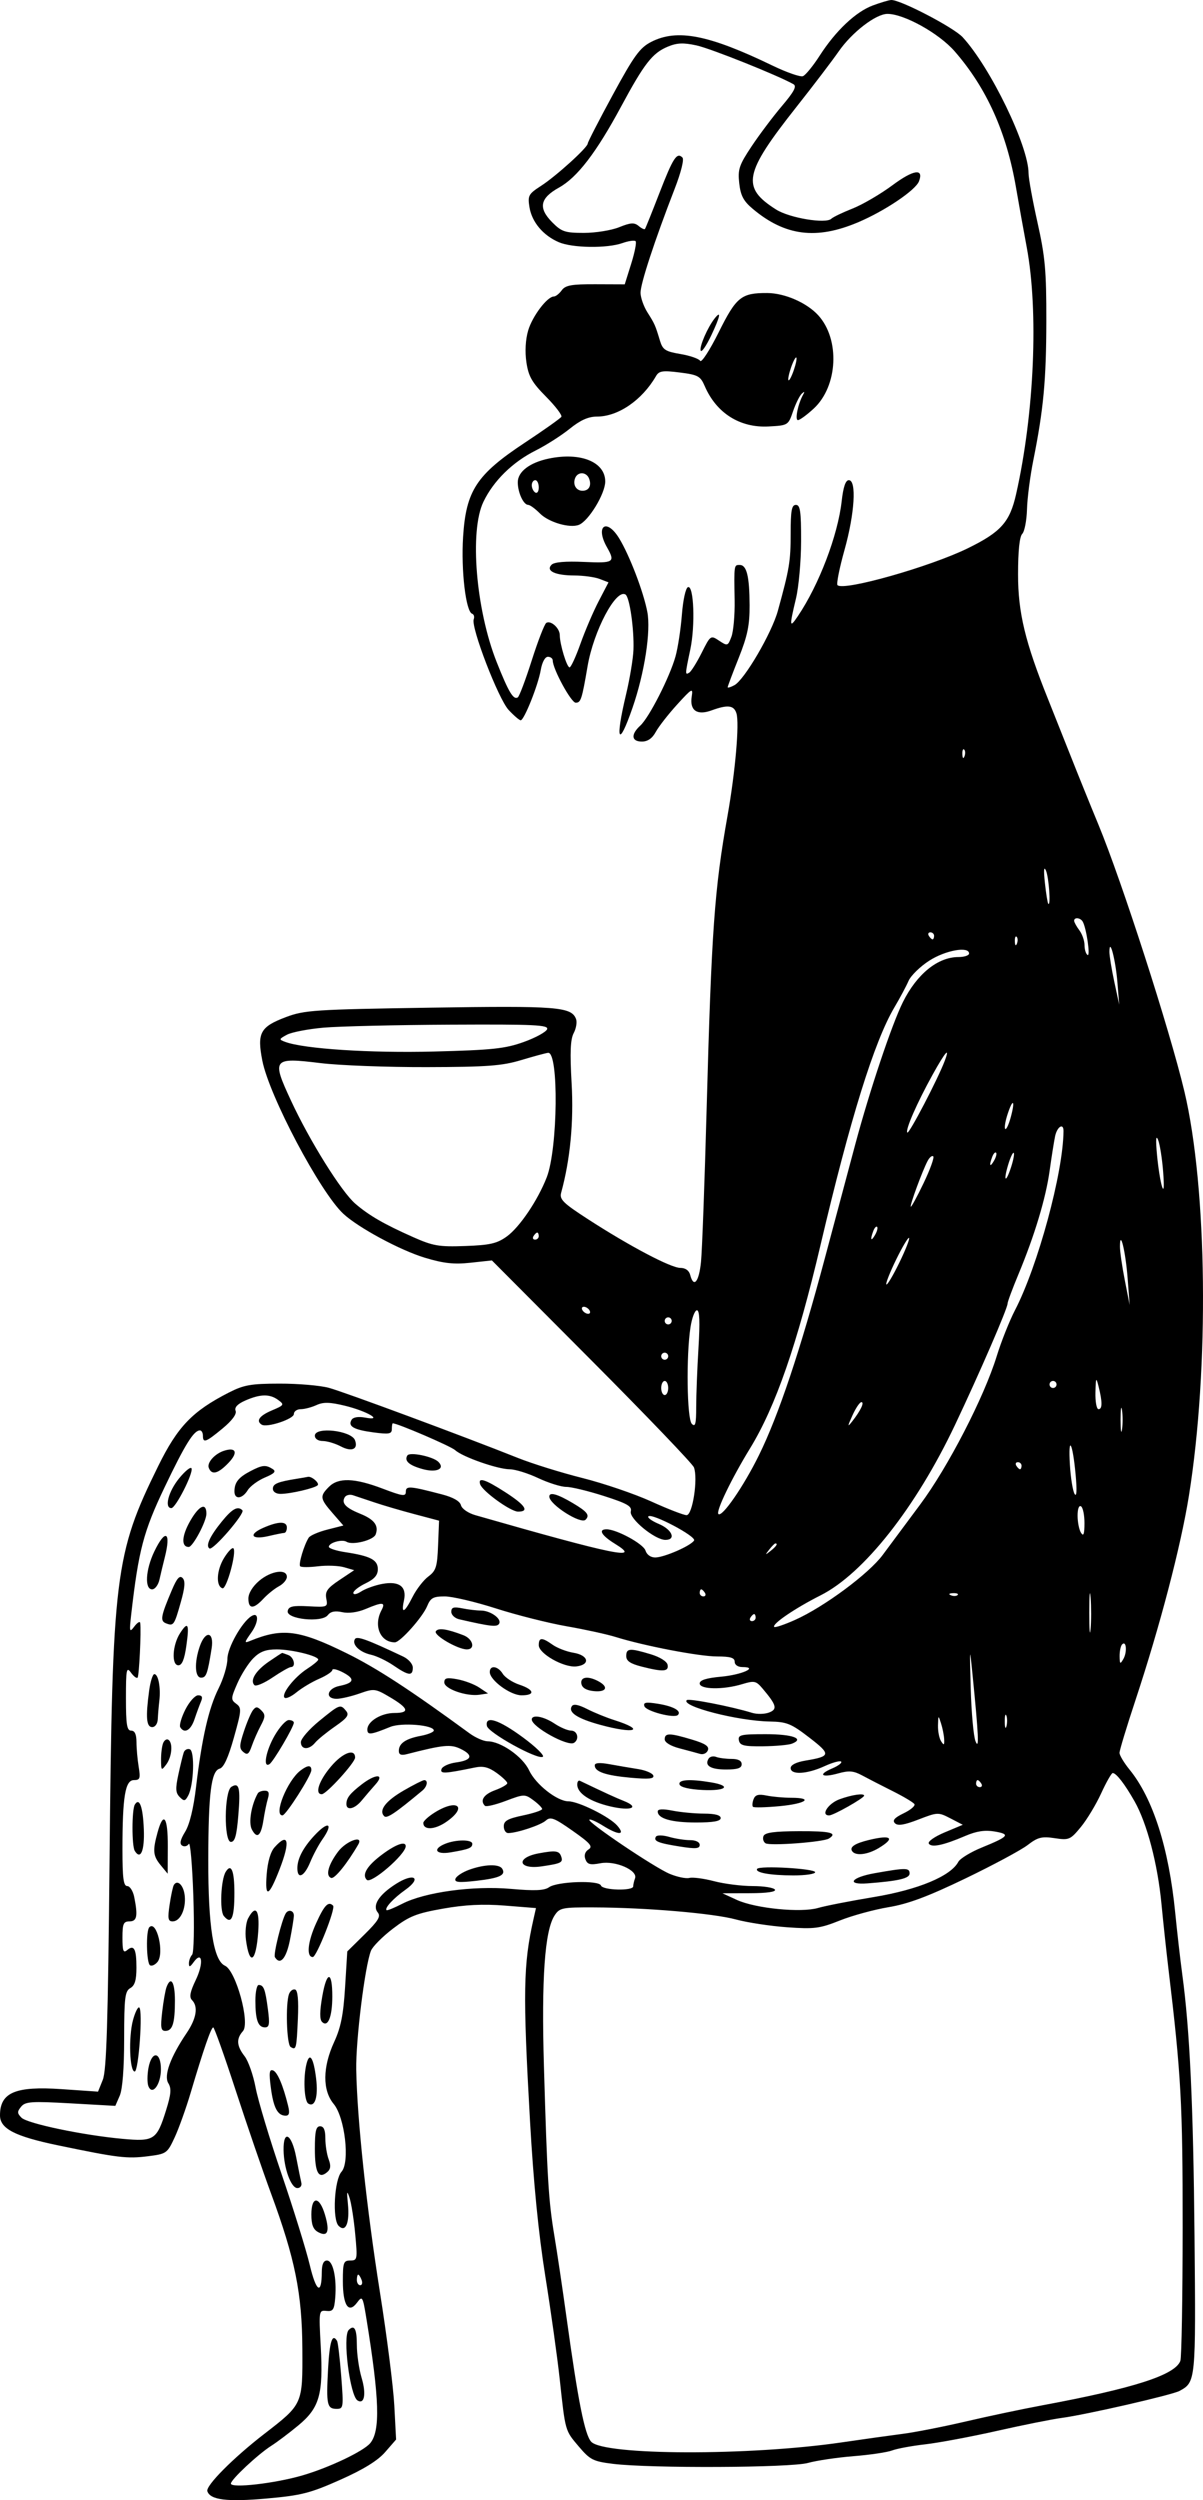 <svg width="104" height="216" viewBox="0 0 104 216" fill="none" xmlns="http://www.w3.org/2000/svg">
<path fill-rule="evenodd" clip-rule="evenodd" d="M75.463 0.468C73.987 1.013 72.252 2.649 70.866 4.803C70.293 5.694 69.64 6.494 69.415 6.581C69.19 6.669 68.008 6.258 66.789 5.669C61.253 2.997 58.536 2.467 56.289 3.624C55.311 4.127 54.812 4.815 52.974 8.197C51.784 10.386 50.811 12.277 50.811 12.398C50.811 12.74 48.077 15.217 46.768 16.062C45.687 16.76 45.612 16.899 45.773 17.903C45.979 19.182 46.95 20.341 48.306 20.924C49.48 21.429 52.471 21.471 53.806 21.002C54.338 20.814 54.852 20.741 54.949 20.838C55.045 20.935 54.873 21.813 54.566 22.79L54.009 24.566L51.479 24.556C49.413 24.548 48.879 24.644 48.562 25.081C48.348 25.374 48.044 25.615 47.885 25.615C47.31 25.615 46.019 27.323 45.658 28.56C45.428 29.351 45.372 30.381 45.509 31.304C45.69 32.521 45.987 33.042 47.205 34.271C48.018 35.091 48.614 35.874 48.53 36.01C48.447 36.147 47.026 37.153 45.374 38.245C41.192 41.01 40.287 42.39 40.035 46.385C39.851 49.285 40.27 52.839 40.816 53.025C40.972 53.078 41.033 53.292 40.954 53.501C40.695 54.183 43.086 60.39 43.973 61.339C44.435 61.833 44.904 62.234 45.014 62.231C45.314 62.224 46.521 59.201 46.748 57.888C46.865 57.211 47.118 56.743 47.366 56.743C47.597 56.743 47.786 56.889 47.786 57.067C47.786 57.794 49.373 60.711 49.769 60.711C50.215 60.711 50.303 60.443 50.797 57.557C51.321 54.496 53.252 50.85 54.075 51.364C54.429 51.584 54.827 54.339 54.763 56.133C54.737 56.888 54.449 58.624 54.124 59.99C53.162 64.031 53.461 64.671 54.675 61.169C55.722 58.148 56.282 54.526 55.96 52.856C55.623 51.107 54.419 47.966 53.527 46.51C52.427 44.715 51.433 45.445 52.474 47.283C53.209 48.581 53.073 48.667 50.481 48.548C48.898 48.476 47.911 48.56 47.686 48.788C47.157 49.321 47.988 49.714 49.657 49.719C50.436 49.722 51.418 49.856 51.839 50.018L52.605 50.312L51.759 51.935C51.294 52.827 50.585 54.48 50.184 55.608C49.783 56.736 49.358 57.659 49.24 57.659C49.003 57.659 48.395 55.661 48.393 54.873C48.391 54.271 47.62 53.571 47.227 53.815C47.072 53.913 46.507 55.368 45.972 57.048C45.437 58.73 44.893 60.171 44.763 60.252C44.383 60.489 43.968 59.795 42.938 57.201C41.142 52.676 40.579 45.883 41.79 43.359C42.661 41.541 44.312 39.921 46.308 38.921C47.204 38.472 48.526 37.629 49.246 37.048C50.173 36.3 50.862 35.991 51.603 35.991C53.441 35.991 55.502 34.58 56.713 32.491C56.974 32.041 57.283 31.995 58.766 32.182C60.344 32.381 60.551 32.493 60.924 33.357C61.933 35.693 63.967 36.978 66.447 36.845C68.127 36.755 68.147 36.742 68.558 35.54C68.786 34.873 69.126 34.186 69.312 34.014C69.552 33.794 69.587 33.817 69.432 34.093C68.985 34.89 68.699 36.296 68.983 36.296C69.14 36.296 69.755 35.846 70.35 35.297C72.439 33.364 72.634 29.319 70.738 27.24C69.746 26.154 67.846 25.324 66.331 25.316C64.084 25.304 63.653 25.652 62.133 28.705C61.365 30.248 60.644 31.361 60.531 31.176C60.418 30.991 59.65 30.726 58.824 30.586C57.513 30.364 57.289 30.218 57.05 29.423C56.65 28.091 56.605 27.99 55.971 26.988C55.652 26.484 55.384 25.729 55.375 25.309C55.358 24.541 56.582 20.808 58.324 16.316C58.879 14.887 59.156 13.771 58.997 13.611C58.516 13.126 58.186 13.636 57.008 16.676C56.372 18.319 55.809 19.718 55.758 19.784C55.706 19.849 55.459 19.731 55.207 19.52C54.837 19.21 54.516 19.231 53.53 19.629C52.859 19.9 51.486 20.121 50.479 20.121C48.848 20.121 48.548 20.021 47.742 19.208C46.511 17.966 46.676 17.123 48.328 16.205C49.906 15.328 51.551 13.184 53.686 9.222C55.689 5.502 56.393 4.595 57.704 4.042C58.517 3.7 59.058 3.674 60.21 3.923C61.441 4.19 67.226 6.503 68.596 7.276C68.9 7.448 68.647 7.924 67.598 9.159C66.826 10.069 65.645 11.637 64.975 12.644C63.895 14.268 63.774 14.629 63.907 15.831C64.025 16.897 64.274 17.37 65.071 18.04C67.863 20.39 70.579 20.735 74.196 19.199C76.501 18.221 79.153 16.434 79.447 15.662C79.882 14.519 78.971 14.653 77.158 16C76.124 16.767 74.571 17.675 73.706 18.017C72.841 18.359 72.015 18.755 71.871 18.897C71.401 19.359 68.249 18.835 67.093 18.102C64.067 16.184 64.304 14.991 68.859 9.23C70.327 7.374 71.963 5.225 72.496 4.456C73.643 2.798 75.716 1.2 76.722 1.2C78.157 1.2 81.172 2.877 82.527 4.429C85.289 7.593 87.015 11.423 87.836 16.212C88.075 17.607 88.49 19.915 88.758 21.342C89.797 26.881 89.419 35.697 87.843 42.691C87.298 45.106 86.534 45.963 83.679 47.363C80.401 48.969 72.927 51.085 72.403 50.555C72.297 50.449 72.568 49.085 73.005 47.525C73.886 44.384 74.067 41.484 73.382 41.484C73.1 41.484 72.902 42.066 72.763 43.302C72.432 46.256 70.804 50.526 68.975 53.234C68.247 54.311 68.23 54.144 68.812 51.708C69.053 50.701 69.253 48.469 69.255 46.749C69.259 44.169 69.18 43.62 68.806 43.62C68.44 43.62 68.353 44.1 68.353 46.103C68.353 48.501 68.245 49.152 67.245 52.776C66.716 54.697 64.359 58.729 63.491 59.197C63.171 59.37 62.909 59.449 62.909 59.371C62.909 59.294 63.337 58.156 63.861 56.843C64.624 54.929 64.811 54.024 64.803 52.288C64.792 49.775 64.554 48.809 63.947 48.809C63.453 48.809 63.457 48.779 63.51 51.87C63.531 53.135 63.406 54.547 63.233 55.008C62.927 55.819 62.891 55.831 62.173 55.356C61.437 54.869 61.424 54.877 60.663 56.393C60.241 57.233 59.757 58.007 59.587 58.113C59.217 58.344 59.22 58.274 59.677 56.112C60.115 54.037 59.986 50.555 59.478 50.724C59.278 50.791 59.052 51.808 58.95 53.105C58.853 54.351 58.604 55.975 58.397 56.715C57.898 58.499 56.12 61.989 55.353 62.689C54.519 63.451 54.581 64.068 55.491 64.068C55.995 64.068 56.389 63.794 56.696 63.228C56.947 62.767 57.779 61.703 58.543 60.863C59.826 59.456 59.923 59.402 59.8 60.175C59.608 61.379 60.257 61.834 61.513 61.375C62.912 60.865 63.445 60.927 63.665 61.627C63.934 62.484 63.569 66.683 62.895 70.477C61.761 76.856 61.511 80.373 61.089 95.807C60.918 102.101 60.699 108.041 60.603 109.006C60.431 110.752 59.971 111.315 59.669 110.15C59.569 109.763 59.257 109.54 58.813 109.54C57.997 109.54 54.437 107.665 50.855 105.348C48.674 103.938 48.353 103.622 48.513 103.041C49.296 100.184 49.607 96.933 49.416 93.58C49.264 90.907 49.311 89.793 49.598 89.252C49.81 88.851 49.901 88.306 49.8 88.04C49.397 86.981 48.187 86.887 37.186 87.058C27.178 87.213 26.316 87.269 24.709 87.876C22.495 88.712 22.211 89.237 22.678 91.632C23.272 94.677 27.677 103 29.681 104.864C30.974 106.066 34.593 108.016 36.727 108.661C38.349 109.151 39.242 109.249 40.674 109.094L42.524 108.894L51.15 117.552C55.894 122.314 59.872 126.464 59.991 126.775C60.357 127.74 59.871 130.903 59.356 130.903C59.108 130.903 57.731 130.369 56.295 129.717C54.859 129.065 52.187 128.155 50.357 127.695C48.527 127.236 46.009 126.452 44.762 125.954C40.111 124.099 29.744 120.256 28.43 119.901C27.681 119.699 25.768 119.535 24.178 119.538C21.688 119.541 21.076 119.649 19.774 120.315C16.631 121.922 15.36 123.246 13.673 126.67C9.93 134.266 9.71 136.055 9.47 160.761C9.334 174.828 9.209 178.883 8.886 179.686L8.475 180.707L5.345 180.492C1.329 180.215 0 180.778 0 182.756C0 183.907 1.276 184.568 4.995 185.342C10.198 186.425 10.968 186.518 12.8 186.287C14.394 186.086 14.461 186.039 15.101 184.661C15.463 183.881 16.085 182.143 16.484 180.8C17.596 177.055 18.253 175.154 18.435 175.158C18.526 175.16 19.395 177.598 20.367 180.575C21.339 183.553 22.716 187.568 23.428 189.498C25.51 195.147 26.114 198.139 26.139 202.926C26.165 207.743 26.185 207.698 22.836 210.285C20.156 212.356 17.77 214.757 17.926 215.229C18.174 215.984 19.637 216.164 23.056 215.859C26.057 215.592 26.815 215.399 29.409 214.245C31.419 213.35 32.654 212.59 33.298 211.849L34.243 210.763L34.089 207.837C34.005 206.227 33.446 201.821 32.847 198.047C31.693 190.765 30.875 183.097 30.797 178.817C30.75 176.293 31.544 169.875 32.068 168.539C32.211 168.174 33.068 167.312 33.972 166.623C35.381 165.549 35.998 165.303 38.298 164.897C40.208 164.56 41.753 164.484 43.658 164.635L46.336 164.848L46.12 165.805C45.237 169.721 45.195 172.142 45.82 183.242C46.121 188.585 46.554 192.971 47.145 196.67C47.628 199.691 48.186 203.674 48.385 205.52C48.88 210.097 48.84 209.956 50.041 211.373C51.013 212.518 51.279 212.653 53.001 212.865C56.239 213.262 68.348 213.206 69.852 212.785C70.594 212.578 72.363 212.316 73.784 212.202C75.205 212.089 76.708 211.866 77.124 211.707C77.539 211.548 78.832 211.309 79.997 211.176C81.161 211.043 83.951 210.521 86.197 210.015C88.442 209.509 90.96 209.005 91.792 208.895C93.874 208.62 101.319 206.915 101.968 206.565C103.378 205.803 103.384 205.732 103.267 193.211C103.161 181.826 102.86 175.398 102.208 170.577C102.038 169.318 101.763 166.915 101.597 165.236C101.044 159.651 99.676 155.371 97.648 152.883C97.172 152.299 96.782 151.648 96.782 151.437C96.782 151.225 97.403 149.178 98.161 146.888C100.278 140.495 102.081 133.604 102.783 129.224C104.549 118.206 104.373 102.619 102.388 94.281C101.126 88.978 96.988 76.145 94.958 71.24C94.263 69.561 93.179 66.883 92.549 65.288C91.919 63.694 91.044 61.497 90.606 60.406C88.623 55.471 88.011 52.93 88.011 49.629C88.011 47.602 88.139 46.36 88.373 46.124C88.572 45.924 88.756 44.97 88.784 44.004C88.811 43.038 89.054 41.148 89.323 39.806C90.212 35.383 90.447 32.868 90.456 27.739C90.463 23.391 90.354 22.181 89.691 19.219C89.266 17.32 88.919 15.408 88.919 14.97C88.919 12.618 85.636 5.843 83.226 3.218C82.447 2.37 77.808 -0.043 77.042 0.001C76.837 0.012 76.127 0.223 75.463 0.468ZM61.779 27.515C61.175 28.279 60.455 29.935 60.572 30.289C60.639 30.488 61.049 29.9 61.485 28.984C62.265 27.342 62.383 26.752 61.779 27.515ZM68.386 31.752C68.2 32.291 68.1 32.786 68.165 32.852C68.23 32.917 68.435 32.529 68.621 31.99C68.808 31.45 68.907 30.956 68.843 30.89C68.778 30.825 68.572 31.213 68.386 31.752ZM47.434 39.621C45.791 39.966 44.762 40.753 44.762 41.664C44.762 42.552 45.255 43.62 45.666 43.62C45.819 43.62 46.275 43.955 46.68 44.363C47.434 45.123 49.246 45.654 50.04 45.347C50.882 45.021 52.323 42.655 52.323 41.598C52.323 39.907 50.187 39.044 47.434 39.621ZM49.716 41.317C49.503 41.877 49.813 42.4 50.357 42.4C50.913 42.4 51.158 41.956 50.931 41.359C50.7 40.752 49.941 40.726 49.716 41.317ZM45.972 41.924C45.972 42.166 46.108 42.449 46.274 42.552C46.44 42.656 46.577 42.458 46.577 42.112C46.577 41.767 46.44 41.484 46.274 41.484C46.108 41.484 45.972 41.682 45.972 41.924ZM83.196 65.161C83.211 65.517 83.282 65.589 83.379 65.346C83.466 65.126 83.456 64.862 83.355 64.761C83.255 64.659 83.183 64.84 83.196 65.161ZM90.332 76.275C90.431 77.198 90.563 78.011 90.623 78.081C90.858 78.351 90.677 75.785 90.421 75.207C90.244 74.808 90.213 75.179 90.332 76.275ZM92.86 79.556C92.865 79.682 93.07 80.051 93.314 80.377C93.558 80.703 93.758 81.279 93.758 81.656C93.758 82.034 93.876 82.416 94.02 82.506C94.288 82.673 93.914 80.134 93.594 79.612C93.386 79.272 92.847 79.231 92.86 79.556ZM80.299 80.853C80.402 81.021 80.546 81.158 80.619 81.158C80.693 81.158 80.753 81.021 80.753 80.853C80.753 80.685 80.609 80.548 80.433 80.548C80.257 80.548 80.196 80.685 80.299 80.853ZM87.733 81.336C87.748 81.692 87.819 81.764 87.916 81.521C88.003 81.3 87.992 81.037 87.892 80.936C87.791 80.834 87.72 81.014 87.733 81.336ZM95.908 82.226C95.906 82.562 96.096 83.729 96.331 84.82L96.758 86.804L96.602 84.876C96.443 82.92 95.919 80.918 95.908 82.226ZM80.342 82.993C79.552 83.498 78.743 84.288 78.543 84.748C78.343 85.207 77.795 86.232 77.325 87.025C75.582 89.966 73.499 96.66 70.937 107.556C68.919 116.139 67.049 121.53 64.843 125.129C63.241 127.743 61.875 130.572 62.105 130.804C62.419 131.12 64.283 128.421 65.609 125.728C67.315 122.267 69.183 116.68 71.33 108.625C72.158 105.519 73.332 101.125 73.94 98.859C75.191 94.193 77.093 88.517 78.055 86.58C79.261 84.153 81.07 82.684 82.855 82.684C83.362 82.684 83.777 82.547 83.777 82.379C83.777 81.733 81.743 82.096 80.342 82.993ZM27.966 88.785C26.63 88.903 25.206 89.179 24.802 89.397C24.105 89.774 24.098 89.806 24.66 90.015C26.281 90.618 32.012 90.989 37.52 90.847C42.554 90.718 43.669 90.6 45.266 90.027C46.292 89.66 47.206 89.162 47.298 88.921C47.441 88.546 46.236 88.489 38.93 88.526C34.236 88.55 29.303 88.667 27.966 88.785ZM45.064 91.585C43.407 92.085 42.126 92.18 36.898 92.194C33.488 92.203 29.353 92.047 27.71 91.847C23.573 91.344 23.476 91.466 25.144 95.062C26.769 98.568 29.514 102.964 30.723 104C31.909 105.016 33.188 105.755 35.688 106.868C37.436 107.645 37.94 107.732 40.225 107.649C42.361 107.572 42.968 107.433 43.81 106.827C44.922 106.027 46.496 103.695 47.268 101.708C48.226 99.237 48.317 90.867 47.384 90.958C47.19 90.978 46.145 91.26 45.064 91.585ZM80.633 92.831C79.267 95.295 78.24 97.646 78.44 97.848C78.589 97.998 81.084 93.216 81.674 91.65C82.154 90.376 81.722 90.866 80.633 92.831ZM87.104 96.265C86.904 96.875 86.813 97.446 86.901 97.534C86.988 97.623 87.203 97.175 87.376 96.539C87.787 95.038 87.575 94.824 87.104 96.265ZM91.212 98.172C91.117 98.634 90.904 99.973 90.741 101.148C90.408 103.535 89.441 106.742 88.039 110.106C87.525 111.34 87.104 112.474 87.104 112.626C87.104 113.045 84.668 118.665 82.554 123.121C79.177 130.239 74.67 135.949 70.947 137.826C68.73 138.943 66.701 140.325 66.934 140.56C67.008 140.634 67.816 140.361 68.731 139.953C71.234 138.835 75.116 135.959 76.317 134.331C76.904 133.537 78.357 131.582 79.546 129.987C81.944 126.773 85.073 120.714 86.166 117.168C86.554 115.91 87.263 114.125 87.742 113.202C89.726 109.38 91.918 101.297 91.941 97.714C91.945 96.985 91.386 97.338 91.212 98.172ZM100.024 99.774C100.125 100.865 100.321 102.101 100.46 102.521C100.62 103.003 100.655 102.528 100.554 101.229C100.467 100.099 100.271 98.863 100.119 98.482C99.933 98.017 99.902 98.44 100.024 99.774ZM85.781 99.939C85.489 100.706 85.575 100.904 85.931 100.285C86.108 99.979 86.189 99.664 86.111 99.586C86.033 99.507 85.884 99.666 85.781 99.939ZM87.165 100.598C86.717 102.07 86.934 102.288 87.407 100.842C87.606 100.232 87.711 99.674 87.639 99.602C87.567 99.529 87.353 99.978 87.165 100.598ZM80.194 100.297C79.739 101.156 78.637 104.15 78.738 104.252C78.787 104.301 79.285 103.385 79.846 102.216C80.406 101.047 80.782 100.007 80.682 99.906C80.582 99.805 80.362 99.981 80.194 100.297ZM75.498 106.348C75.206 107.115 75.292 107.313 75.648 106.694C75.825 106.388 75.906 106.073 75.828 105.994C75.75 105.916 75.601 106.075 75.498 106.348ZM46.123 106.793C46.02 106.961 46.08 107.099 46.256 107.099C46.432 107.099 46.577 106.961 46.577 106.793C46.577 106.626 46.517 106.488 46.443 106.488C46.37 106.488 46.226 106.626 46.123 106.793ZM77.471 108.823C76.931 109.928 76.551 110.895 76.626 110.971C76.701 111.046 77.204 110.204 77.743 109.098C78.283 107.992 78.663 107.025 78.589 106.95C78.514 106.875 78.011 107.718 77.471 108.823ZM96.82 107.709C96.82 108.129 97.009 109.433 97.24 110.608L97.66 112.744L97.486 110.456C97.308 108.119 96.821 106.113 96.82 107.709ZM50.357 113.202C50.46 113.37 50.68 113.507 50.846 113.507C51.013 113.507 51.065 113.37 50.962 113.202C50.859 113.034 50.639 112.897 50.473 112.897C50.306 112.897 50.254 113.034 50.357 113.202ZM59.696 114.652C59.312 117.129 59.385 122.587 59.809 123.014C60.111 123.319 60.187 123.026 60.187 121.551C60.187 120.536 60.275 118.243 60.384 116.454C60.521 114.188 60.481 113.202 60.251 113.202C60.069 113.202 59.82 113.855 59.696 114.652ZM57.465 114.118C57.465 114.286 57.601 114.423 57.767 114.423C57.933 114.423 58.069 114.286 58.069 114.118C58.069 113.95 57.933 113.813 57.767 113.813C57.601 113.813 57.465 113.95 57.465 114.118ZM57.162 117.17C57.162 117.338 57.298 117.475 57.465 117.475C57.631 117.475 57.767 117.338 57.767 117.17C57.767 117.002 57.631 116.864 57.465 116.864C57.298 116.864 57.162 117.002 57.162 117.17ZM94.701 120.298C94.681 121.095 94.801 121.747 94.968 121.747C95.308 121.747 95.308 121.114 94.968 119.764C94.762 118.946 94.733 119.004 94.701 120.298ZM57.162 119.916C57.162 120.252 57.298 120.527 57.465 120.527C57.631 120.527 57.767 120.252 57.767 119.916C57.767 119.581 57.631 119.306 57.465 119.306C57.298 119.306 57.162 119.581 57.162 119.916ZM90.734 119.611C90.734 119.779 90.87 119.916 91.036 119.916C91.202 119.916 91.338 119.779 91.338 119.611C91.338 119.443 91.202 119.306 91.036 119.306C90.87 119.306 90.734 119.443 90.734 119.611ZM21.214 120.995C20.532 121.294 20.254 121.588 20.369 121.89C20.477 122.174 20.062 122.733 19.237 123.416C17.788 124.614 17.542 124.704 17.542 124.036C17.542 123.785 17.427 123.579 17.286 123.579C16.752 123.579 16.006 124.778 14.242 128.467C12.409 132.299 11.977 133.94 11.347 139.448C11.171 140.996 11.191 141.079 11.617 140.516C11.871 140.18 12.098 140.043 12.122 140.211C12.219 140.895 12.03 144.8 11.893 144.941C11.812 145.025 11.553 144.827 11.317 144.501C10.935 143.974 10.888 144.218 10.888 146.714C10.888 149.004 10.971 149.519 11.342 149.519C11.651 149.519 11.796 149.834 11.799 150.511C11.8 151.057 11.886 152.018 11.989 152.647C12.154 153.65 12.103 153.792 11.574 153.792C10.822 153.792 10.586 155.225 10.586 159.785C10.586 162.265 10.675 162.947 11.001 162.947C11.23 162.947 11.502 163.376 11.606 163.901C11.931 165.542 11.841 165.999 11.191 165.999C10.673 165.999 10.586 166.203 10.586 167.41C10.586 168.555 10.662 168.757 10.992 168.48C11.59 167.98 11.795 168.369 11.795 170.002C11.795 171.075 11.655 171.542 11.266 171.762C10.804 172.025 10.736 172.576 10.733 176.126C10.731 178.712 10.592 180.507 10.35 181.063L9.97 181.936L6.106 181.719C2.715 181.529 2.191 181.564 1.827 182.006C1.475 182.434 1.48 182.577 1.856 182.957C2.361 183.466 7.193 184.477 10.603 184.786C13.327 185.034 13.556 184.883 14.359 182.307C14.791 180.92 14.832 180.432 14.551 179.979C14.145 179.323 14.731 177.721 16.134 175.646C16.987 174.384 17.154 173.359 16.597 172.797C16.344 172.542 16.429 172.094 16.922 171.066C17.622 169.606 17.49 168.485 16.739 169.521C16.426 169.954 16.332 169.978 16.332 169.628C16.332 169.378 16.455 169.043 16.606 168.883C16.762 168.719 16.808 166.497 16.713 163.764C16.622 161.108 16.445 159.1 16.322 159.302C16.198 159.503 15.942 159.571 15.751 159.453C15.506 159.3 15.58 158.951 16.006 158.255C16.39 157.629 16.731 156.232 16.949 154.388C17.451 150.157 18.043 147.57 18.899 145.864C19.317 145.032 19.659 143.887 19.659 143.319C19.659 142.365 20.91 140.141 21.735 139.626C22.384 139.222 22.384 140.113 21.735 141.032C21.103 141.928 21.096 141.983 21.64 141.76C24.414 140.623 25.87 140.811 29.972 142.834C32.582 144.123 35.455 145.994 40.586 149.748C41.102 150.126 41.811 150.437 42.16 150.44C43.305 150.449 45.189 151.768 45.741 152.948C46.31 154.163 48.161 155.621 49.142 155.626C50.02 155.63 52.676 156.948 53.353 157.716C54.109 158.574 53.485 158.578 52.116 157.724C51.547 157.369 51.023 157.139 50.95 157.212C50.748 157.415 56.556 161.331 57.889 161.889C58.538 162.161 59.306 162.321 59.597 162.244C59.887 162.168 60.849 162.294 61.734 162.526C62.619 162.758 64.122 162.947 65.074 162.947C66.026 162.947 66.889 163.085 66.992 163.252C67.11 163.446 66.313 163.56 64.817 163.564L62.455 163.571L63.709 164.146C65.314 164.881 69.255 165.269 70.727 164.837C71.334 164.659 73.506 164.234 75.554 163.894C79.382 163.258 82.193 162.087 82.847 160.854C82.999 160.568 83.917 160.009 84.887 159.613C87.23 158.655 87.378 158.47 85.986 158.232C85.147 158.09 84.423 158.198 83.462 158.61C81.563 159.425 80.52 159.645 80.295 159.279C80.187 159.102 80.786 158.679 81.669 158.308L83.234 157.652L82.164 157.098C81.118 156.556 81.057 156.558 79.398 157.199C78.162 157.676 77.611 157.763 77.368 157.518C77.126 157.273 77.331 157.039 78.125 156.657C78.724 156.369 79.142 156.014 79.053 155.868C78.964 155.723 78.119 155.218 77.175 154.746C76.232 154.275 75.045 153.664 74.537 153.39C73.794 152.989 73.391 152.954 72.467 153.212C71.023 153.614 70.667 153.325 71.941 152.784C72.468 152.561 72.818 152.296 72.718 152.195C72.619 152.095 71.97 152.272 71.277 152.59C69.76 153.285 68.353 153.362 68.353 152.75C68.353 152.48 68.833 152.24 69.638 152.106C71.83 151.741 71.857 151.574 69.956 150.111C68.395 148.91 68.017 148.757 66.538 148.73C63.77 148.68 58.848 147.411 59.372 146.883C59.541 146.712 63.205 147.424 65.027 147.983C65.444 148.11 66.096 148.098 66.477 147.956C67.234 147.673 67.141 147.321 65.929 145.888C65.358 145.213 65.219 145.183 64.15 145.506C62.514 146.001 60.489 145.965 60.489 145.442C60.489 145.155 61.062 144.974 62.339 144.857C64.141 144.692 65.616 144.026 64.179 144.026C63.789 144.026 63.514 143.836 63.514 143.568C63.514 143.222 63.143 143.11 61.996 143.11C60.45 143.11 55.692 142.198 53.23 141.43C52.482 141.196 50.576 140.78 48.996 140.504C47.416 140.228 44.662 139.534 42.877 138.962C41.092 138.39 39.101 137.922 38.453 137.922C37.452 137.922 37.222 138.049 36.929 138.761C36.536 139.715 34.596 141.89 34.137 141.89C32.873 141.89 32.271 140.454 32.977 139.123C33.357 138.407 33.088 138.385 31.611 139.008C30.919 139.299 30.138 139.406 29.587 139.284C28.961 139.145 28.582 139.224 28.333 139.545C27.812 140.217 24.727 139.891 24.872 139.179C24.953 138.782 25.302 138.702 26.662 138.775C28.312 138.863 28.348 138.847 28.209 138.113C28.092 137.496 28.295 137.208 29.343 136.509L30.62 135.656L29.752 135.404C29.274 135.265 28.261 135.227 27.501 135.319C26.74 135.412 26.043 135.412 25.952 135.32C25.785 135.152 26.281 133.486 26.688 132.848C26.809 132.659 27.532 132.345 28.296 132.151L29.685 131.798L28.755 130.73C27.66 129.471 27.631 129.268 28.43 128.461C29.245 127.638 30.638 127.683 33.082 128.611C34.808 129.267 35.084 129.304 35.084 128.882C35.084 128.352 35.409 128.376 38.228 129.113C39.181 129.362 39.759 129.694 39.85 130.044C39.929 130.351 40.47 130.725 41.091 130.903C53.146 134.355 55.563 134.849 53.155 133.37C51.998 132.66 51.689 132.124 52.436 132.124C53.311 132.124 55.622 133.384 55.803 133.961C55.917 134.323 56.257 134.562 56.653 134.558C57.431 134.55 59.725 133.547 60.003 133.092C60.219 132.739 56.355 130.7 56.051 131.007C55.946 131.113 56.357 131.41 56.964 131.666C58.113 132.15 58.475 133.039 57.524 133.039C56.612 133.039 54.373 131.197 54.533 130.579C54.648 130.134 54.231 129.895 52.213 129.248C50.859 128.814 49.391 128.459 48.95 128.46C48.51 128.461 47.421 128.119 46.531 127.702C45.641 127.283 44.535 126.94 44.074 126.939C43.021 126.935 39.997 125.877 39.35 125.287C38.977 124.946 34.375 122.968 33.956 122.968C33.911 122.968 33.874 123.192 33.874 123.465C33.874 123.888 33.637 123.931 32.286 123.752C30.566 123.523 30.051 123.225 30.398 122.659C30.535 122.436 30.985 122.365 31.567 122.474C33.22 122.785 31.718 121.909 29.803 121.445C28.508 121.132 27.951 121.12 27.357 121.393C26.933 121.588 26.321 121.747 25.996 121.747C25.671 121.747 25.405 121.937 25.405 122.168C25.405 122.598 23.077 123.366 22.626 123.085C22.104 122.759 22.427 122.307 23.505 121.853C24.567 121.405 24.598 121.355 24.052 120.953C23.326 120.416 22.508 120.429 21.214 120.995ZM73.695 122.281C73.256 123.254 73.251 123.334 73.661 122.816C74.394 121.888 74.755 121.137 74.468 121.137C74.327 121.137 73.979 121.652 73.695 122.281ZM96.873 122.663C96.873 123.586 96.93 123.964 96.999 123.502C97.068 123.04 97.068 122.285 96.999 121.824C96.93 121.362 96.873 121.74 96.873 122.663ZM27.22 124.036C27.22 124.307 27.498 124.495 27.901 124.496C28.275 124.497 28.979 124.707 29.465 124.963C30.41 125.46 30.986 125.208 30.689 124.427C30.37 123.589 27.22 123.235 27.22 124.036ZM92.493 126.549C92.561 127.685 92.745 128.82 92.9 129.072C93.082 129.366 93.113 128.764 92.987 127.393C92.728 124.578 92.332 123.903 92.493 126.549ZM19.357 125.342C18.563 125.6 17.879 126.368 18.048 126.812C18.299 127.471 18.86 127.326 19.772 126.365C20.606 125.487 20.407 125 19.357 125.342ZM35.215 125.747C34.931 126.21 35.359 126.594 36.522 126.918C37.73 127.255 38.505 126.909 37.903 126.301C37.44 125.834 35.417 125.417 35.215 125.747ZM87.86 126.63C87.963 126.798 88.107 126.936 88.181 126.936C88.254 126.936 88.314 126.798 88.314 126.63C88.314 126.462 88.17 126.325 87.994 126.325C87.818 126.325 87.757 126.462 87.86 126.63ZM15.485 127.721C14.56 128.853 14.185 130.293 14.815 130.293C15.188 130.293 16.707 127.309 16.561 126.865C16.501 126.684 16.017 127.07 15.485 127.721ZM21.632 127.108C20.611 127.645 20.275 128.073 20.268 128.843C20.262 129.574 20.94 129.516 21.417 128.744C21.633 128.396 22.301 127.904 22.903 127.65C23.739 127.297 23.896 127.124 23.567 126.914C22.97 126.533 22.666 126.564 21.632 127.108ZM25.708 127.749C24.002 128.02 23.591 128.19 23.591 128.62C23.591 128.887 23.869 129.069 24.271 129.064C25.147 129.055 27.21 128.573 27.462 128.319C27.648 128.132 26.93 127.515 26.615 127.592C26.532 127.612 26.124 127.683 25.708 127.749ZM41.509 128.233C41.707 128.838 44.145 130.598 44.785 130.598C45.787 130.598 45.427 130.045 43.698 128.929C41.948 127.8 41.3 127.594 41.509 128.233ZM29.807 129.35C29.495 129.86 29.883 130.274 31.154 130.787C32.366 131.276 32.763 131.814 32.474 132.573C32.285 133.069 30.473 133.523 29.959 133.202C29.569 132.959 28.43 133.282 28.43 133.636C28.43 133.773 29.064 133.981 29.839 134.099C32.026 134.43 32.664 134.762 32.664 135.569C32.664 136.085 32.37 136.425 31.605 136.793C31.023 137.073 30.547 137.445 30.547 137.619C30.547 137.801 30.836 137.748 31.227 137.494C31.602 137.251 32.42 136.957 33.045 136.842C34.521 136.57 35.183 137.076 34.922 138.276C34.658 139.486 34.964 139.356 35.672 137.955C36.002 137.302 36.613 136.513 37.031 136.201C37.696 135.703 37.8 135.372 37.873 133.506L37.957 131.378L35.84 130.818C34.675 130.51 33.11 130.051 32.362 129.798C31.613 129.545 30.778 129.266 30.506 129.178C30.233 129.09 29.919 129.168 29.807 129.35ZM47.488 129.301C47.502 129.99 50.209 131.714 50.622 131.297C51.01 130.905 50.776 130.603 49.499 129.848C48.179 129.067 47.48 128.877 47.488 129.301ZM16.469 131.357C15.708 132.668 15.643 133.65 16.316 133.65C16.671 133.65 17.844 131.447 17.844 130.781C17.844 129.788 17.231 130.045 16.469 131.357ZM93.158 130.961C93.16 131.517 93.294 132.177 93.456 132.429C93.671 132.765 93.75 132.546 93.753 131.608C93.756 130.904 93.622 130.244 93.456 130.14C93.277 130.029 93.155 130.365 93.158 130.961ZM19.185 131.442C18.137 132.729 17.756 133.559 18.112 133.781C18.419 133.972 21.208 130.737 20.956 130.482C20.56 130.083 20.08 130.343 19.185 131.442ZM22.745 132.003C21.437 132.579 21.748 133.052 23.211 132.71C23.836 132.563 24.449 132.44 24.574 132.436C24.698 132.432 24.8 132.223 24.8 131.971C24.8 131.41 24.065 131.421 22.745 132.003ZM13.335 134.051C12.584 135.616 12.488 137.312 13.151 137.312C13.397 137.312 13.682 136.934 13.785 136.473C13.887 136.011 14.093 135.153 14.242 134.565C14.812 132.324 14.302 132.035 13.335 134.051ZM66.499 133.878C66.123 134.362 66.134 134.373 66.614 133.994C67.117 133.595 67.277 133.344 67.028 133.344C66.966 133.344 66.728 133.585 66.499 133.878ZM19.366 134.607C18.721 135.663 18.65 137.029 19.231 137.221C19.585 137.338 20.481 134.072 20.178 133.766C20.077 133.664 19.712 134.043 19.366 134.607ZM22.404 136.576C21.839 137.056 21.474 137.655 21.474 138.102C21.474 139.031 21.921 139.038 22.773 138.121C23.14 137.727 23.746 137.242 24.12 137.042C24.494 136.843 24.8 136.479 24.8 136.233C24.8 135.511 23.426 135.708 22.404 136.576ZM14.874 137.338C13.891 139.654 13.822 140.043 14.358 140.25C15.008 140.502 15.067 140.416 15.634 138.405C15.994 137.128 16.033 136.583 15.784 136.332C15.535 136.08 15.296 136.345 14.874 137.338ZM94.168 139.295C94.167 140.806 94.218 141.463 94.281 140.754C94.345 140.046 94.346 138.81 94.283 138.008C94.221 137.205 94.169 137.785 94.168 139.295ZM60.489 137.617C60.489 137.785 60.633 137.922 60.809 137.922C60.985 137.922 61.045 137.785 60.943 137.617C60.84 137.449 60.696 137.312 60.622 137.312C60.549 137.312 60.489 137.449 60.489 137.617ZM82.209 137.825C82.427 137.914 82.688 137.903 82.788 137.801C82.888 137.7 82.71 137.628 82.391 137.641C82.039 137.656 81.967 137.728 82.209 137.825ZM39.015 139.252C39.015 139.521 39.322 139.812 39.696 139.898C42.432 140.525 42.963 140.584 43.147 140.285C43.404 139.865 42.404 139.143 41.566 139.143C41.203 139.143 40.48 139.057 39.961 138.952C39.216 138.802 39.015 138.865 39.015 139.252ZM64.874 139.753C64.772 139.921 64.832 140.058 65.008 140.058C65.184 140.058 65.328 139.921 65.328 139.753C65.328 139.585 65.268 139.448 65.195 139.448C65.121 139.448 64.977 139.585 64.874 139.753ZM15.57 141.093C14.903 142.121 14.809 143.873 15.421 143.873C15.734 143.873 15.941 143.373 16.105 142.224C16.382 140.283 16.262 140.028 15.57 141.093ZM37.677 140.938C37.47 141.275 39.577 142.5 40.364 142.5C41.12 142.5 40.896 141.594 40.061 141.274C38.629 140.725 37.873 140.618 37.677 140.938ZM17.269 142.24C16.788 143.634 16.844 144.941 17.385 144.941C17.829 144.941 17.943 144.626 18.294 142.424C18.528 140.957 17.76 140.82 17.269 142.24ZM30.684 141.607C30.399 142.073 31.084 142.742 32.07 142.96C32.552 143.067 33.434 143.488 34.028 143.895C35.324 144.783 35.688 144.822 35.688 144.075C35.688 143.761 35.321 143.34 34.857 143.12C31.731 141.64 30.858 141.324 30.684 141.607ZM46.577 142.139C46.577 142.87 48.751 144.095 49.829 143.97C51.061 143.827 50.889 143.006 49.582 142.791C48.989 142.694 48.176 142.383 47.776 142.099C46.844 141.441 46.577 141.45 46.577 142.139ZM97.009 142.066C96.884 142.193 96.787 142.651 96.791 143.085C96.8 143.776 96.839 143.806 97.115 143.33C97.459 142.732 97.373 141.696 97.009 142.066ZM83.919 145.857C83.977 147.955 84.164 150.015 84.334 150.435C84.662 151.25 84.604 149.953 84.072 144.636C83.827 142.185 83.818 142.251 83.919 145.857ZM21.894 143.269C21.475 143.692 20.858 144.664 20.522 145.429C19.953 146.728 19.946 146.846 20.423 147.198C20.899 147.549 20.885 147.749 20.221 150.119C19.735 151.851 19.343 152.707 18.992 152.801C18.258 152.999 18.017 154.915 18.006 160.658C17.994 166.436 18.457 169.384 19.448 169.828C20.396 170.252 21.637 174.772 21 175.482C20.412 176.137 20.455 176.76 21.147 177.648C21.467 178.059 21.895 179.279 22.098 180.36C22.301 181.442 23.311 184.798 24.341 187.82C25.371 190.841 26.467 194.376 26.777 195.675C27.339 198.032 27.811 198.31 27.82 196.288C27.823 195.626 27.971 195.297 28.265 195.297C28.787 195.297 29.12 196.793 28.981 198.514C28.897 199.55 28.789 199.712 28.22 199.652C27.567 199.584 27.56 199.627 27.728 202.704C27.956 206.868 27.625 208.028 25.778 209.554C24.991 210.204 23.95 210.988 23.465 211.296C22.301 212.036 19.961 214.223 19.961 214.57C19.961 214.992 23.783 214.554 26.151 213.861C28.474 213.182 31.436 211.772 32.012 211.071C32.887 210.007 32.804 207.28 31.686 200.38C31.361 198.375 31.328 198.318 30.864 198.939C30.13 199.922 29.64 199.172 29.64 197.067C29.64 195.467 29.701 195.297 30.28 195.297C30.894 195.297 30.912 195.203 30.708 193.01C30.591 191.752 30.371 190.344 30.219 189.882C29.991 189.191 29.966 189.288 30.078 190.42C30.24 192.061 29.877 192.911 29.274 192.303C28.718 191.742 28.902 188.321 29.526 187.626C30.265 186.801 29.816 182.934 28.846 181.769C27.87 180.597 27.886 178.591 28.887 176.42C29.465 175.168 29.685 174.063 29.832 171.69L30.023 168.593L31.515 167.123C32.692 165.963 32.934 165.564 32.663 165.235C32.162 164.626 32.742 163.708 34.224 162.764C35.791 161.766 36.515 162.228 35.031 163.28C34.019 163.997 33.235 164.846 33.416 165.028C33.469 165.082 34.081 164.833 34.776 164.476C36.725 163.472 40.902 162.901 44.17 163.19C46.224 163.372 47.057 163.336 47.465 163.048C48.179 162.543 51.797 162.424 51.954 162.9C52.092 163.315 54.742 163.384 54.742 162.972C54.742 162.818 54.813 162.507 54.899 162.281C55.162 161.59 53.204 160.731 51.919 160.974C51.02 161.144 50.779 161.082 50.609 160.635C50.476 160.286 50.575 159.976 50.88 159.782C51.277 159.529 51.039 159.25 49.506 158.174C47.916 157.057 47.586 156.93 47.19 157.285C46.742 157.686 44.699 158.364 43.93 158.368C43.722 158.369 43.552 158.105 43.552 157.781C43.552 157.313 43.894 157.12 45.215 156.844C46.13 156.652 46.875 156.402 46.87 156.288C46.864 156.174 46.521 155.832 46.106 155.527C45.377 154.991 45.303 154.993 43.73 155.586C42.837 155.923 42.024 156.115 41.922 156.013C41.471 155.558 41.819 155.022 42.796 154.666C43.378 154.453 43.855 154.179 43.855 154.056C43.855 153.934 43.439 153.535 42.931 153.17C42.235 152.67 41.77 152.555 41.041 152.706C38.418 153.246 38.03 153.264 38.17 152.838C38.245 152.607 38.811 152.35 39.427 152.266C40.81 152.077 40.953 151.643 39.812 151.092C38.958 150.679 38.333 150.74 35.159 151.553C34.68 151.675 34.479 151.592 34.479 151.271C34.479 150.62 35.066 150.216 36.369 149.97C36.993 149.853 37.503 149.643 37.503 149.504C37.503 149.031 34.705 148.803 33.738 149.196C32.037 149.888 31.757 149.919 31.757 149.419C31.757 148.723 32.952 147.993 34.093 147.993C35.443 147.993 35.337 147.591 33.738 146.645C32.438 145.876 32.348 145.865 31.092 146.306C30.376 146.558 29.485 146.765 29.11 146.768C28.074 146.775 28.263 145.875 29.343 145.657C30.624 145.399 30.717 145.045 29.65 144.489C29.145 144.225 28.732 144.13 28.732 144.277C28.732 144.423 28.222 144.765 27.598 145.035C26.974 145.305 26.092 145.832 25.637 146.205C25.183 146.579 24.715 146.788 24.599 146.671C24.294 146.363 25.447 144.892 26.553 144.178C27.073 143.843 27.504 143.487 27.511 143.387C27.531 143.069 25.227 142.5 23.92 142.5C22.972 142.5 22.465 142.692 21.894 143.269ZM54.138 143.074C54.138 143.499 54.488 143.737 55.481 143.989C57.335 144.461 57.83 144.425 57.714 143.83C57.656 143.538 57.05 143.159 56.255 142.919C54.442 142.373 54.138 142.395 54.138 143.074ZM23.245 143.553C22.108 144.333 21.588 145.178 21.994 145.588C22.125 145.72 22.83 145.423 23.562 144.927C24.293 144.431 25.007 144.026 25.148 144.026C25.603 144.026 25.422 143.182 24.927 142.99C24.664 142.888 24.423 142.805 24.392 142.805C24.361 142.805 23.845 143.142 23.245 143.553ZM42.342 144.456C42.342 145.163 44.123 146.467 45.088 146.467C46.299 146.467 46.199 145.98 44.898 145.547C44.307 145.35 43.662 144.927 43.464 144.607C43.043 143.928 42.342 143.834 42.342 144.456ZM12.895 146.052C12.582 148.357 12.653 149.214 13.156 149.214C13.416 149.214 13.623 148.921 13.64 148.527C13.657 148.15 13.718 147.429 13.776 146.925C13.906 145.799 13.686 144.636 13.343 144.636C13.202 144.636 13.001 145.273 12.895 146.052ZM38.41 145.353C38.41 145.911 40.326 146.582 41.448 146.417L42.191 146.307L41.435 145.8C41.019 145.52 40.169 145.198 39.545 145.083C38.627 144.913 38.41 144.965 38.41 145.353ZM50.262 145.475C50.328 145.827 50.697 146.042 51.343 146.105C52.429 146.211 52.645 145.747 51.738 145.257C50.829 144.766 50.148 144.867 50.262 145.475ZM16.024 147.698C15.682 148.376 15.483 149.062 15.582 149.224C15.941 149.81 16.493 149.499 16.818 148.527C17.001 147.982 17.253 147.295 17.378 147.001C17.541 146.62 17.469 146.467 17.127 146.467C16.863 146.467 16.366 147.021 16.024 147.698ZM49.43 147.414C49.104 147.947 49.921 148.479 51.889 149.017C54.889 149.838 55.884 149.488 53.079 148.599C52.414 148.388 51.366 147.961 50.752 147.649C49.987 147.261 49.569 147.187 49.43 147.414ZM55.709 147.409C55.854 147.847 58.29 148.482 58.606 148.164C58.944 147.822 58.219 147.414 56.895 147.2C55.837 147.03 55.598 147.072 55.709 147.409ZM21.869 147.749C21.699 147.967 21.347 148.79 21.087 149.578C20.682 150.805 20.675 151.062 21.039 151.366C21.381 151.653 21.522 151.552 21.765 150.849C21.931 150.369 22.28 149.576 22.541 149.087C22.945 148.329 22.953 148.134 22.597 147.775C22.255 147.43 22.121 147.425 21.869 147.749ZM27.599 148.682C26.726 149.394 26.012 150.217 26.011 150.511C26.01 151.177 26.711 151.206 27.241 150.562C27.46 150.295 28.232 149.666 28.958 149.162C30.027 148.42 30.209 148.165 29.921 147.815C29.425 147.213 29.377 147.231 27.599 148.682ZM86.861 148.756C86.867 149.26 86.934 149.429 87.011 149.132C87.088 148.835 87.083 148.423 87 148.216C86.917 148.01 86.855 148.253 86.861 148.756ZM45.972 148.556C45.972 149.194 49.08 150.912 49.622 150.574C50.106 150.272 49.929 149.519 49.374 149.517C49.083 149.516 48.437 149.242 47.938 148.909C47.004 148.285 45.972 148.1 45.972 148.556ZM81.09 149.061C81.076 149.565 81.197 150.183 81.358 150.435C81.599 150.812 81.647 150.785 81.625 150.282C81.612 149.946 81.491 149.328 81.358 148.909C81.12 148.161 81.115 148.164 81.09 149.061ZM23.755 149.927C22.988 151.247 22.704 152.783 23.295 152.414C23.631 152.204 25.398 149.203 25.403 148.832C25.404 148.706 25.207 148.604 24.964 148.604C24.722 148.604 24.177 149.199 23.755 149.927ZM42.093 149.111C42.207 149.702 46.476 152.059 46.926 151.779C47.093 151.675 46.316 150.917 45.2 150.097C43.115 148.562 41.914 148.181 42.093 149.111ZM57.465 150.27C57.465 150.539 57.976 150.849 58.75 151.051C59.457 151.236 60.257 151.451 60.529 151.53C60.8 151.609 61.101 151.467 61.197 151.215C61.327 150.873 60.975 150.637 59.817 150.29C57.881 149.71 57.465 149.706 57.465 150.27ZM63.878 150.358C63.967 150.804 64.31 150.889 65.959 150.871C67.045 150.859 68.173 150.758 68.465 150.645C69.587 150.21 68.519 149.824 66.195 149.824C64.048 149.824 63.783 149.885 63.878 150.358ZM14.095 150.614C13.995 150.878 13.917 151.53 13.922 152.062C13.931 152.978 13.955 152.998 14.376 152.436C14.869 151.778 14.968 150.563 14.549 150.302C14.4 150.209 14.196 150.35 14.095 150.614ZM15.886 151.401C15.808 151.625 15.597 152.484 15.42 153.31C15.156 154.533 15.178 154.894 15.534 155.253C15.915 155.637 16.009 155.621 16.274 155.122C16.754 154.217 16.852 151.283 16.408 151.127C16.2 151.054 15.966 151.177 15.886 151.401ZM28.618 152.611C27.573 153.841 27.184 155.012 27.819 155.012C28.211 155.012 30.698 152.279 30.698 151.848C30.698 151.024 29.632 151.415 28.618 152.611ZM61.258 151.94C60.887 152.544 61.425 152.876 62.775 152.876C63.767 152.876 64.118 152.756 64.118 152.418C64.118 152.116 63.819 151.961 63.236 151.961C62.75 151.961 62.151 151.882 61.905 151.787C61.659 151.692 61.368 151.76 61.258 151.94ZM51.416 152.521C51.416 153.071 52.357 153.392 54.538 153.588C56.091 153.727 56.571 153.681 56.479 153.401C56.412 153.196 55.824 152.944 55.172 152.841C54.52 152.738 53.408 152.548 52.701 152.42C51.832 152.263 51.416 152.296 51.416 152.521ZM25.973 152.967C24.824 153.85 23.623 156.85 24.422 156.841C24.72 156.837 26.918 153.391 26.918 152.928C26.918 152.474 26.597 152.488 25.973 152.967ZM95.196 154.936C94.754 155.901 93.962 157.212 93.437 157.849C92.53 158.948 92.415 158.997 91.175 158.809C90.06 158.641 89.716 158.728 88.838 159.404C88.271 159.84 85.846 161.141 83.448 162.296C80.215 163.853 78.504 164.491 76.821 164.77C75.573 164.977 73.679 165.494 72.61 165.92C70.868 166.614 70.397 166.674 68.036 166.505C66.588 166.401 64.604 166.099 63.627 165.834C61.656 165.299 55.869 164.807 51.347 164.79C48.592 164.779 48.376 164.823 47.942 165.491C47.094 166.797 46.803 170.929 47.023 178.512C47.308 188.285 47.423 190.154 47.926 193.16C48.165 194.587 48.644 197.814 48.992 200.332C49.975 207.444 50.554 210.352 51.108 210.953C52.205 212.143 64.777 212.178 72.738 211.014C74.568 210.746 76.95 210.413 78.031 210.273C79.112 210.134 81.562 209.654 83.475 209.207C85.388 208.76 88.382 208.128 90.129 207.803C98.041 206.331 101.577 205.194 102.042 203.971C102.149 203.691 102.238 198.5 102.241 192.436C102.246 181.724 102.111 179.267 101.008 170.062C100.831 168.583 100.561 166.068 100.408 164.473C100.078 161.024 99.157 157.517 98.082 155.623C97.24 154.138 96.5 153.181 96.194 153.181C96.088 153.181 95.639 153.971 95.196 154.936ZM31.268 154.163C30.246 154.955 29.953 155.329 29.947 155.852C29.939 156.46 30.665 156.294 31.277 155.546C31.586 155.169 32.116 154.551 32.455 154.173C33.297 153.236 32.473 153.229 31.268 154.163ZM34.895 154.694C33.337 155.596 32.719 156.41 33.213 156.909C33.443 157.141 34.159 156.66 36.52 154.693C36.936 154.346 37.029 153.79 36.672 153.794C36.547 153.796 35.748 154.201 34.895 154.694ZM49.903 154.177C49.903 154.929 50.992 155.649 52.753 156.063C54.553 156.485 55.36 156.162 53.928 155.593C53.224 155.314 52.272 154.877 50.13 153.85C50.005 153.79 49.903 153.937 49.903 154.177ZM58.749 154.173C58.826 154.409 59.584 154.589 60.74 154.646C62.781 154.745 63.287 154.29 61.472 153.988C59.625 153.68 58.61 153.749 58.749 154.173ZM84.382 154.097C84.382 154.265 84.526 154.402 84.702 154.402C84.879 154.402 84.939 154.265 84.836 154.097C84.733 153.929 84.589 153.792 84.516 153.792C84.442 153.792 84.382 153.929 84.382 154.097ZM20.002 154.376C19.383 154.762 19.346 159.132 19.961 159.132C20.308 159.132 20.459 158.59 20.603 156.844C20.8 154.448 20.68 153.954 20.002 154.376ZM22.287 154.936C21.723 155.934 21.468 157.483 21.773 158.058C22.223 158.907 22.564 158.627 22.778 157.232C22.875 156.599 23.045 155.771 23.157 155.394C23.305 154.888 23.234 154.707 22.888 154.707C22.629 154.707 22.358 154.81 22.287 154.936ZM65.144 155.446C65.038 155.726 65.016 156.02 65.095 156.1C65.175 156.18 66.213 156.154 67.401 156.043C69.683 155.829 70.38 155.318 68.39 155.318C67.746 155.318 66.795 155.232 66.278 155.128C65.563 154.983 65.291 155.06 65.144 155.446ZM72.587 155.444C71.593 155.806 70.92 156.844 71.679 156.844C72.048 156.844 74.704 155.344 74.704 155.136C74.704 154.904 73.647 155.058 72.587 155.444ZM11.656 155.908C11.391 156.341 11.386 159.475 11.65 159.905C12.156 160.731 12.506 159.9 12.434 158.046C12.358 156.095 12.054 155.259 11.656 155.908ZM37.579 156.592C37.038 156.929 36.596 157.334 36.596 157.491C36.596 158.131 37.578 158.092 38.566 157.413C40.463 156.109 39.558 155.357 37.579 156.592ZM56.86 156.501C56.86 157.114 58.04 157.454 60.167 157.454C61.675 157.454 62.304 157.342 62.304 157.072C62.304 156.821 61.813 156.69 60.867 156.688C60.077 156.686 58.852 156.571 58.145 156.432C57.288 156.264 56.86 156.287 56.86 156.501ZM13.626 158.293C13.183 159.902 13.225 160.338 13.902 161.158L14.497 161.879L14.507 159.514C14.518 156.973 14.135 156.442 13.626 158.293ZM27.162 158.598C26.195 159.644 25.708 160.584 25.708 161.401C25.708 162.408 26.302 162.132 26.816 160.887C27.076 160.258 27.546 159.378 27.859 158.933C28.867 157.501 28.388 157.272 27.162 158.598ZM66.004 158.629C65.916 158.856 65.996 159.136 66.182 159.251C66.567 159.492 71.166 159.148 71.657 158.842C72.44 158.353 71.794 158.194 69.072 158.205C66.917 158.214 66.121 158.324 66.004 158.629ZM56.708 158.676C56.471 159.063 56.879 159.232 58.778 159.532C60.145 159.749 60.489 159.72 60.489 159.391C60.489 159.146 60.153 158.98 59.655 158.98C59.197 158.98 58.382 158.853 57.845 158.697C57.307 158.542 56.796 158.532 56.708 158.676ZM75.131 158.962C73.918 159.255 73.442 159.564 73.658 159.916C73.931 160.361 74.98 160.251 75.943 159.677C77.421 158.795 77.078 158.493 75.131 158.962ZM23.738 159.595C23.387 159.986 23.137 160.848 23.052 161.96C22.893 164.034 23.242 163.887 24.174 161.486C25.116 159.06 24.932 158.263 23.738 159.595ZM29.228 159.972C28.372 161.113 28.122 162.065 28.631 162.246C28.924 162.349 30.026 160.989 30.967 159.361C31.467 158.497 29.931 159.036 29.228 159.972ZM38.486 159.294C37.363 159.75 37.669 160.251 38.94 160.038C40.532 159.771 40.83 159.654 40.83 159.294C40.83 158.914 39.426 158.913 38.486 159.294ZM33.057 160.204C31.736 161.184 31.262 161.96 31.709 162.411C32.081 162.786 35.044 160.234 35.074 159.514C35.094 159.031 34.246 159.321 33.057 160.204ZM46.577 160.119C44.555 160.494 44.791 161.542 46.83 161.245C48.558 160.992 48.712 160.909 48.497 160.343C48.327 159.895 47.993 159.856 46.577 160.119ZM40.546 161.542C39.974 161.751 39.447 162.099 39.375 162.316C39.273 162.626 39.658 162.664 41.172 162.493C43.19 162.264 43.756 162.001 43.417 161.448C43.154 161.019 41.864 161.061 40.546 161.542ZM65.453 161.463C65.257 161.785 66.577 162.023 68.579 162.027C69.619 162.03 70.47 161.905 70.47 161.75C70.47 161.434 65.638 161.158 65.453 161.463ZM19.512 161.719C19.093 162.403 18.979 165.082 19.349 165.532C19.997 166.32 20.264 165.737 20.264 163.54C20.264 161.609 19.988 160.942 19.512 161.719ZM75.611 161.836C73.573 162.197 73.117 162.858 75.006 162.713C77.697 162.507 78.636 162.286 78.636 161.86C78.636 161.357 78.322 161.355 75.611 161.836ZM15.028 162.855C14.946 162.99 14.782 163.752 14.664 164.549C14.484 165.758 14.528 165.999 14.926 165.999C15.583 165.999 16.085 164.942 15.972 163.796C15.882 162.881 15.341 162.342 15.028 162.855ZM27.333 166.15C26.601 167.763 26.47 169.069 27.038 169.081C27.365 169.087 29.031 164.877 28.796 164.639C28.389 164.229 28.042 164.588 27.333 166.15ZM21.45 165.738C21.259 166.098 21.175 166.933 21.263 167.594C21.57 169.9 22.135 169.534 22.323 166.908C22.46 164.992 22.101 164.511 21.45 165.738ZM24.699 165.312C24.35 165.894 23.619 168.85 23.765 169.088C24.213 169.82 24.744 169.222 25.061 167.627C25.25 166.675 25.405 165.714 25.405 165.49C25.405 165.054 24.926 164.934 24.699 165.312ZM12.909 166.503C12.605 166.809 12.657 169.597 12.971 169.792C13.118 169.884 13.408 169.754 13.615 169.503C14.232 168.753 13.55 165.856 12.909 166.503ZM27.861 172.475C27.634 173.773 27.628 174.468 27.841 174.683C28.344 175.19 28.723 174.259 28.728 172.502C28.734 170.254 28.251 170.239 27.861 172.475ZM14.398 171.671C14.297 171.937 14.127 172.898 14.022 173.807C13.863 175.172 13.91 175.46 14.292 175.46C14.916 175.46 15.122 174.809 15.122 172.841C15.122 171.24 14.775 170.679 14.398 171.671ZM22.078 172.841C22.078 174.509 22.309 175.155 22.906 175.155C23.285 175.155 23.33 174.877 23.158 173.57C22.931 171.844 22.796 171.492 22.363 171.492C22.206 171.492 22.078 172.099 22.078 172.841ZM24.989 172.267C24.675 173.094 24.778 176.63 25.123 176.846C25.606 177.147 25.635 177.033 25.752 174.418C25.823 172.81 25.745 171.964 25.518 171.887C25.331 171.824 25.093 171.995 24.989 172.267ZM11.492 174.549C11.103 176.004 11.206 178.969 11.644 178.969C11.987 178.969 12.365 173.641 12.036 173.437C11.919 173.364 11.674 173.865 11.492 174.549ZM12.834 178.662C12.725 179.248 12.721 179.95 12.824 180.222C13.157 181.098 13.912 180.097 13.912 178.779C13.912 177.231 13.117 177.144 12.834 178.662ZM26.509 178.262C26.202 179.416 26.287 181.511 26.649 181.737C27.228 182.098 27.521 181.167 27.329 179.58C27.114 177.803 26.775 177.258 26.509 178.262ZM23.415 180.371C23.642 182.104 24.002 182.784 24.692 182.784C25.001 182.784 25.059 182.558 24.911 181.945C24.478 180.166 23.979 178.998 23.597 178.87C23.285 178.765 23.246 179.085 23.415 180.371ZM27.22 185.665C27.22 187.689 27.536 188.289 28.276 187.67C28.588 187.408 28.624 187.115 28.413 186.555C28.256 186.138 28.127 185.324 28.127 184.748C28.127 184.019 27.989 183.7 27.674 183.7C27.317 183.7 27.22 184.121 27.22 185.665ZM24.515 185.76C24.539 187.332 25.16 189.04 25.708 189.04C25.958 189.04 26.113 188.835 26.052 188.583C25.992 188.331 25.791 187.335 25.605 186.37C25.215 184.348 24.488 183.941 24.515 185.76ZM26.918 191.319C26.918 192.204 27.075 192.613 27.504 192.845C28.335 193.294 28.528 192.799 28.093 191.336C27.613 189.718 26.918 189.707 26.918 191.319ZM30.849 196.975C30.849 197.227 30.981 197.433 31.142 197.433C31.303 197.433 31.357 197.227 31.261 196.975C31.165 196.723 31.034 196.517 30.968 196.517C30.903 196.517 30.849 196.723 30.849 196.975ZM30.144 201.299C29.605 201.842 30.249 206.977 30.908 207.388C31.505 207.76 31.676 206.822 31.264 205.441C31.036 204.676 30.849 203.385 30.849 202.572C30.849 201.198 30.632 200.806 30.144 201.299ZM28.361 204.681C28.195 207.76 28.272 208.114 29.106 208.114C29.692 208.114 29.708 207.994 29.499 205.292C29.379 203.74 29.217 202.366 29.139 202.24C28.723 201.56 28.491 202.287 28.361 204.681Z" fill="black"/>
</svg>
